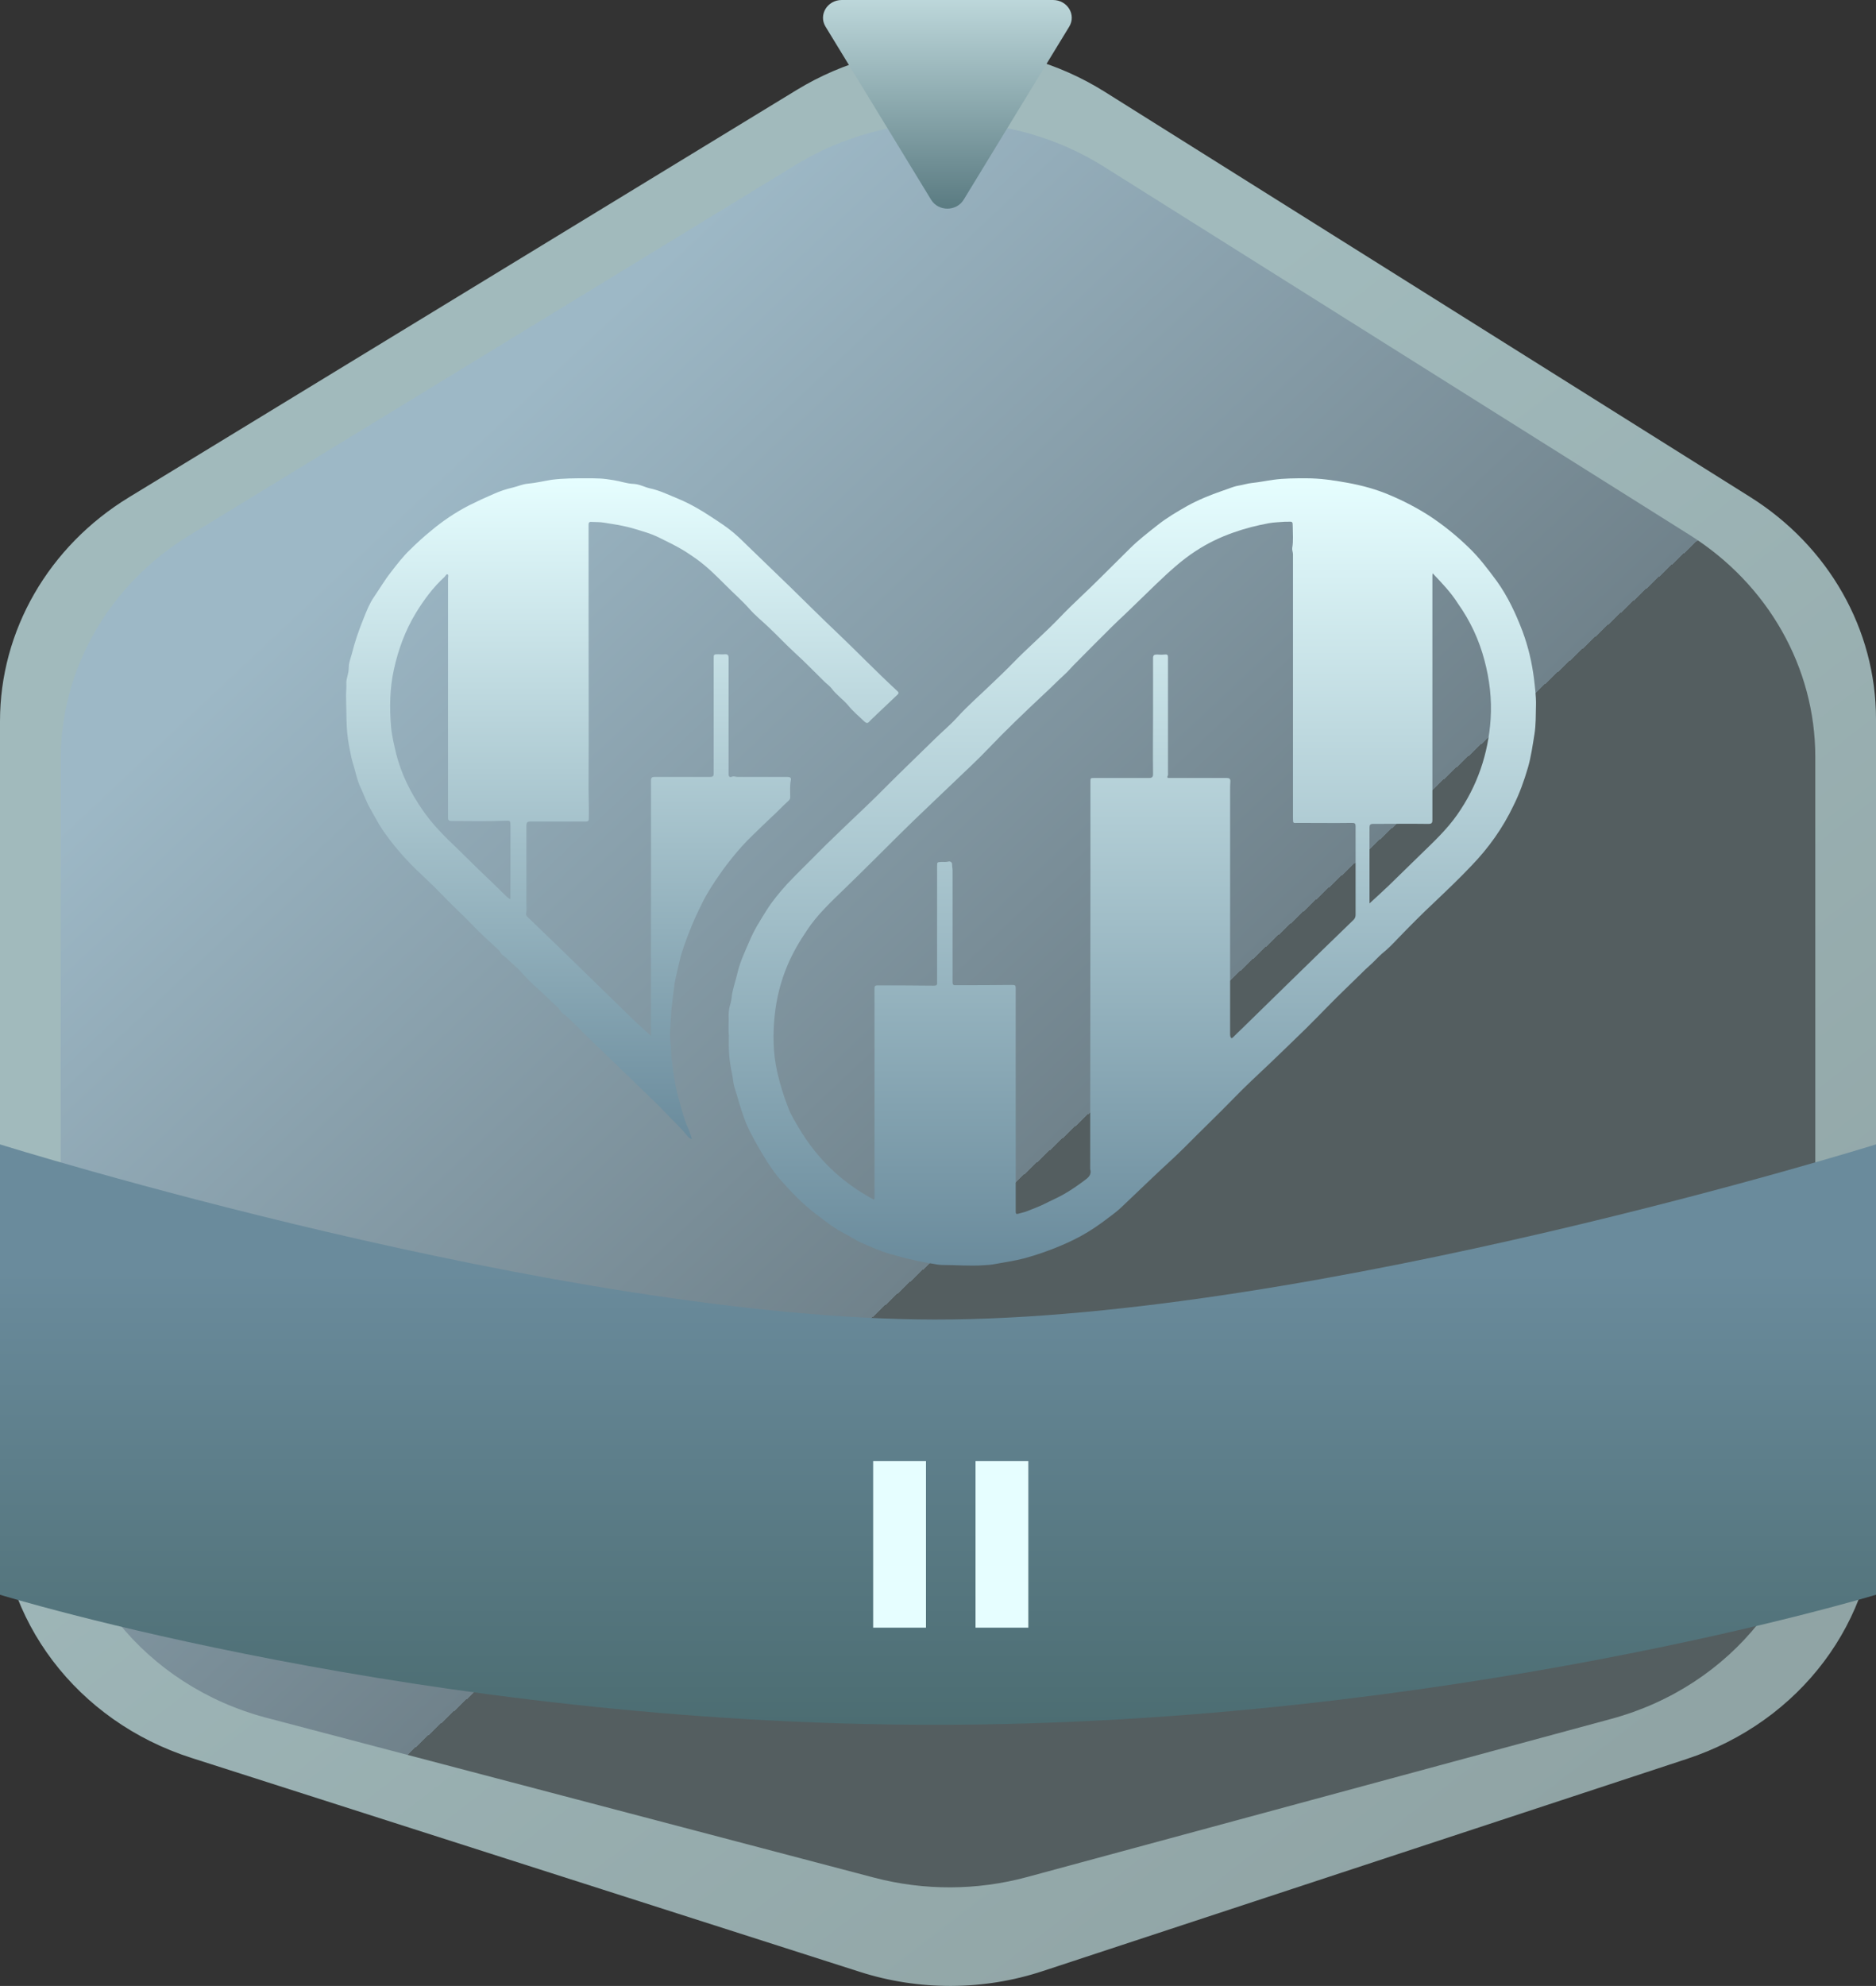 <svg width="69" height="73" viewBox="0 0 69 73" fill="none" xmlns="http://www.w3.org/2000/svg">
<rect x="0" y="0" width="69" height="73" fill="#333333" stroke="none"/>
<g clip-path="url(#clip0_7_62)">
<path d="M29.306 3.305L4.743 18.28C1.786 20.083 0 23.183 0 26.51V55.34C0 59.538 2.83 63.27 7.034 64.615L31.63 72.484C33.811 73.181 36.174 73.172 38.348 72.456L62.052 64.652C66.212 63.282 69 59.572 69 55.405V26.427C69 23.145 67.262 20.082 64.371 18.268L40.634 3.375C37.208 1.226 32.762 1.198 29.306 3.305Z" fill="url(#paint0_linear_7_62)"/>
<path d="M29.268 6.06L6.97 19.676C4.017 21.479 2.233 24.577 2.233 27.902V53.712C2.233 58.11 5.333 61.968 9.812 63.146L32.151 69.019C33.989 69.502 35.933 69.495 37.768 68.999L59.263 63.183C63.705 61.982 66.767 58.14 66.767 53.77V27.819C66.767 24.539 65.031 21.477 62.144 19.663L40.608 6.13C37.179 3.976 32.727 3.948 29.268 6.06Z" fill="url(#paint1_linear_7_62)"/>
<path d="M26.809 38.071C26.781 37.828 26.809 37.566 26.8 37.295C26.8 37.16 26.828 37.007 26.875 36.862C26.913 36.727 26.913 36.583 26.942 36.456C26.999 36.213 27.074 35.978 27.131 35.735C27.226 35.338 27.406 34.968 27.567 34.589C27.728 34.201 27.956 33.84 28.183 33.479C28.401 33.127 28.667 32.811 28.951 32.495C29.349 32.072 29.776 31.666 30.183 31.25C30.468 30.962 30.761 30.691 31.046 30.411C31.595 29.888 32.155 29.365 32.685 28.823C33.254 28.255 33.832 27.705 34.41 27.136C34.666 26.884 34.951 26.649 35.197 26.378C35.605 25.927 36.069 25.53 36.505 25.106C36.751 24.872 36.998 24.637 37.235 24.393C37.803 23.807 38.429 23.274 38.998 22.679C39.471 22.183 39.993 21.723 40.476 21.235C40.846 20.866 41.215 20.505 41.576 20.144C41.888 19.837 42.23 19.575 42.571 19.305C42.912 19.034 43.282 18.817 43.661 18.601C44.068 18.375 44.514 18.195 44.959 18.041C45.158 17.978 45.348 17.888 45.547 17.852C45.718 17.825 45.879 17.771 46.049 17.753C46.315 17.726 46.571 17.672 46.836 17.636C47.234 17.581 47.642 17.581 48.039 17.581C48.551 17.581 49.054 17.654 49.547 17.744C50.096 17.843 50.627 17.987 51.129 18.204C51.622 18.411 52.106 18.664 52.56 18.953C53.082 19.296 53.565 19.684 54.011 20.117C54.409 20.496 54.731 20.929 55.053 21.362C55.461 21.93 55.755 22.562 56.001 23.211C56.209 23.771 56.342 24.339 56.418 24.926C56.456 25.259 56.503 25.593 56.494 25.936C56.484 26.288 56.494 26.64 56.437 26.992C56.371 27.398 56.314 27.813 56.2 28.21C56.058 28.697 55.887 29.175 55.66 29.626C55.271 30.438 54.759 31.16 54.124 31.819C53.688 32.279 53.224 32.721 52.769 33.154C52.305 33.587 51.859 34.038 51.423 34.489C51.234 34.688 51.044 34.886 50.826 35.058C50.703 35.166 50.589 35.292 50.475 35.401C50.39 35.482 50.305 35.554 50.219 35.635C49.746 36.105 49.262 36.556 48.798 37.034C48.542 37.295 48.286 37.557 48.03 37.81C47.594 38.234 47.158 38.658 46.713 39.082C46.267 39.506 45.812 39.921 45.386 40.363C44.798 40.968 44.182 41.554 43.585 42.159C43.206 42.538 42.798 42.898 42.41 43.268C42.021 43.638 41.633 44.008 41.244 44.378C41.026 44.586 40.77 44.757 40.533 44.938C40.201 45.181 39.851 45.398 39.481 45.578C38.903 45.858 38.296 46.083 37.671 46.255C37.292 46.354 36.894 46.408 36.505 46.48C36.401 46.498 36.287 46.498 36.183 46.508C35.671 46.544 35.159 46.498 34.647 46.498C34.496 46.498 34.344 46.453 34.192 46.435C34.012 46.408 33.832 46.363 33.652 46.327C33.339 46.264 33.036 46.174 32.733 46.092C32.373 45.993 32.031 45.831 31.69 45.686C31.463 45.587 31.264 45.443 31.046 45.334C30.866 45.244 30.704 45.136 30.543 45.028C30.325 44.865 30.107 44.703 29.899 44.541C29.605 44.306 29.33 44.044 29.074 43.774C28.913 43.593 28.742 43.422 28.591 43.232C28.326 42.898 28.108 42.538 27.899 42.177C27.7 41.825 27.501 41.473 27.368 41.094C27.226 40.715 27.131 40.327 27.008 39.948C26.961 39.795 26.961 39.623 26.923 39.461C26.819 39.001 26.79 38.55 26.809 38.071ZM32.145 44.099C32.173 44.053 32.164 44.017 32.164 43.981C32.164 43.566 32.164 43.151 32.164 42.745C32.164 40.607 32.164 38.477 32.164 36.339C32.164 36.267 32.173 36.222 32.268 36.222C32.96 36.222 33.652 36.222 34.344 36.231C34.439 36.231 34.477 36.213 34.467 36.114C34.467 35.275 34.467 34.426 34.467 33.587C34.467 33.001 34.467 32.423 34.467 31.837C34.467 31.692 34.467 31.692 34.628 31.683C34.714 31.683 34.808 31.692 34.894 31.666C34.941 31.656 35.007 31.683 35.017 31.756C35.017 31.846 35.036 31.927 35.036 32.008C35.036 33.371 35.036 34.733 35.036 36.105C35.036 36.195 35.064 36.222 35.159 36.213C35.851 36.213 36.543 36.213 37.235 36.204C37.33 36.204 37.358 36.222 37.358 36.312C37.358 38.757 37.358 41.202 37.358 43.638C37.358 43.936 37.358 44.243 37.358 44.541C37.358 44.613 37.377 44.64 37.462 44.613C37.576 44.577 37.69 44.559 37.794 44.514C37.993 44.432 38.202 44.36 38.401 44.261C38.628 44.144 38.865 44.044 39.092 43.918C39.367 43.765 39.614 43.593 39.87 43.404C40.021 43.295 40.163 43.187 40.097 42.971C40.097 42.962 40.097 42.953 40.097 42.935C40.097 39.335 40.106 35.726 40.106 32.126C40.106 30.998 40.106 29.87 40.106 28.742C40.106 28.598 40.106 28.598 40.258 28.598C40.922 28.598 41.595 28.598 42.258 28.598C42.372 28.598 42.41 28.562 42.41 28.453C42.4 27.714 42.41 26.965 42.41 26.225C42.41 25.548 42.41 24.872 42.41 24.195C42.41 24.087 42.448 24.059 42.552 24.059C42.656 24.069 42.76 24.069 42.855 24.059C42.94 24.05 42.959 24.087 42.959 24.159C42.959 25.566 42.959 26.974 42.959 28.39C42.959 28.435 42.969 28.48 42.95 28.517C42.912 28.598 42.959 28.598 43.016 28.598C43.187 28.598 43.367 28.598 43.538 28.598C44.068 28.598 44.599 28.598 45.12 28.598C45.215 28.598 45.253 28.625 45.253 28.715C45.244 28.832 45.244 28.959 45.244 29.076C45.244 32.053 45.244 35.022 45.244 37.999C45.244 38.035 45.244 38.062 45.253 38.099C45.282 38.171 45.3 38.18 45.357 38.126C45.471 38.008 45.585 37.9 45.699 37.792C46.305 37.196 46.921 36.601 47.528 36.005C48.276 35.275 49.025 34.544 49.783 33.813C49.84 33.759 49.859 33.696 49.859 33.623C49.859 32.541 49.859 31.449 49.859 30.366C49.859 30.276 49.831 30.249 49.736 30.249C49.073 30.258 48.409 30.249 47.746 30.249C47.566 30.249 47.556 30.285 47.556 30.078C47.556 26.847 47.556 23.608 47.556 20.378C47.556 20.297 47.518 20.225 47.528 20.144C47.575 19.882 47.547 19.611 47.547 19.35C47.547 19.169 47.537 19.169 47.357 19.178C47.329 19.178 47.291 19.178 47.262 19.178C47.063 19.196 46.864 19.196 46.665 19.233C46.229 19.314 45.793 19.422 45.367 19.575C44.874 19.747 44.41 19.972 43.983 20.252C43.452 20.595 42.988 21.028 42.533 21.461C42.144 21.831 41.775 22.201 41.386 22.571C41.225 22.724 41.064 22.869 40.912 23.022C40.438 23.491 39.964 23.969 39.49 24.448C39.377 24.565 39.263 24.7 39.14 24.808C38.884 25.043 38.647 25.287 38.391 25.521C37.699 26.171 37.007 26.829 36.353 27.515C35.965 27.921 35.557 28.3 35.15 28.688C34.467 29.347 33.766 29.996 33.093 30.664C32.41 31.341 31.738 32.017 31.046 32.685C30.553 33.163 30.05 33.632 29.671 34.21C29.396 34.616 29.15 35.04 28.96 35.491C28.714 36.078 28.562 36.682 28.496 37.304C28.42 37.999 28.43 38.694 28.581 39.38C28.686 39.849 28.828 40.309 29.008 40.76C29.103 41.004 29.245 41.229 29.378 41.455C30.05 42.592 30.96 43.467 32.145 44.099ZM52.693 21.073C52.684 21.127 52.684 21.154 52.684 21.181C52.684 22.625 52.684 24.059 52.684 25.503C52.684 27.046 52.684 28.589 52.684 30.141C52.684 30.24 52.665 30.285 52.541 30.285C51.859 30.276 51.186 30.285 50.504 30.285C50.4 30.285 50.371 30.321 50.371 30.411C50.371 31.296 50.371 32.189 50.371 33.073C50.371 33.118 50.371 33.163 50.371 33.208C50.617 32.983 50.855 32.766 51.091 32.541C51.48 32.162 51.869 31.783 52.257 31.404C52.731 30.944 53.215 30.492 53.594 29.951C54.342 28.887 54.74 27.705 54.826 26.432C54.873 25.702 54.788 24.98 54.598 24.267C54.399 23.518 54.077 22.823 53.622 22.183C53.366 21.777 53.044 21.443 52.693 21.073Z" fill="url(#paint2_linear_7_62)"/>
<path d="M25.446 41.874C25.342 41.838 25.286 41.767 25.238 41.704C25.068 41.489 24.86 41.301 24.672 41.103C24.445 40.862 24.209 40.62 23.963 40.387C23.49 39.93 23.018 39.473 22.546 39.016C22.271 38.747 21.997 38.487 21.724 38.227C21.497 38.012 21.289 37.779 21.062 37.573C20.958 37.474 20.864 37.358 20.731 37.277C20.618 37.215 20.58 37.08 20.476 36.99C20.174 36.731 19.909 36.444 19.607 36.184C19.371 35.978 19.182 35.718 18.945 35.512C18.794 35.386 18.662 35.234 18.501 35.118C18.426 35.073 18.398 34.974 18.331 34.912C18.02 34.625 17.708 34.347 17.415 34.042C17.018 33.621 16.583 33.236 16.186 32.815C15.893 32.51 15.572 32.223 15.27 31.928C14.826 31.488 14.419 31.014 14.07 30.503C13.9 30.252 13.768 29.983 13.616 29.723C13.475 29.481 13.389 29.221 13.276 28.98C13.125 28.675 13.078 28.352 12.974 28.039C12.908 27.824 12.879 27.599 12.832 27.384C12.719 26.784 12.747 26.184 12.728 25.574C12.728 25.413 12.747 25.252 12.738 25.09C12.738 24.965 12.794 24.831 12.813 24.696C12.832 24.616 12.823 24.526 12.832 24.445C12.851 24.311 12.898 24.186 12.936 24.051C13.049 23.594 13.2 23.155 13.38 22.716C13.484 22.456 13.588 22.187 13.749 21.954C13.957 21.65 14.145 21.327 14.372 21.04C14.599 20.744 14.826 20.449 15.1 20.189C15.336 19.956 15.582 19.732 15.846 19.517C16.271 19.159 16.734 18.845 17.235 18.585C17.538 18.433 17.849 18.289 18.161 18.155C18.388 18.056 18.615 17.976 18.86 17.922C19.049 17.877 19.22 17.796 19.418 17.779C19.72 17.752 20.004 17.68 20.297 17.635C20.722 17.581 21.147 17.581 21.572 17.581C21.742 17.581 21.913 17.581 22.073 17.59C22.243 17.599 22.413 17.626 22.583 17.653C22.82 17.689 23.056 17.779 23.302 17.787C23.519 17.796 23.698 17.904 23.897 17.949C24.275 18.029 24.615 18.2 24.965 18.343C25.39 18.522 25.777 18.746 26.155 18.997C26.429 19.176 26.712 19.356 26.968 19.571C27.147 19.723 27.317 19.884 27.478 20.046C28.007 20.556 28.536 21.067 29.065 21.578C29.642 22.142 30.218 22.716 30.804 23.271C31.522 23.953 32.212 24.669 32.939 25.341C32.968 25.368 32.996 25.395 33.024 25.422C33.062 25.458 33.053 25.494 33.015 25.53C32.75 25.78 32.495 26.022 32.231 26.273C32.146 26.363 32.042 26.444 31.966 26.533C31.9 26.605 31.853 26.569 31.805 26.533C31.598 26.336 31.371 26.148 31.191 25.924C31.002 25.7 30.757 25.539 30.587 25.306C30.511 25.207 30.398 25.135 30.313 25.046C29.953 24.696 29.604 24.329 29.235 23.997C28.905 23.693 28.593 23.361 28.262 23.047C28.035 22.832 27.79 22.635 27.582 22.402C27.298 22.08 26.977 21.802 26.675 21.497C26.344 21.166 26.013 20.834 25.626 20.556C25.399 20.395 25.163 20.234 24.908 20.099C24.7 19.983 24.483 19.884 24.275 19.777C24.076 19.678 23.868 19.598 23.651 19.535C23.471 19.481 23.283 19.418 23.094 19.373C22.801 19.302 22.508 19.257 22.215 19.212C22.064 19.185 21.913 19.194 21.761 19.185C21.667 19.176 21.648 19.212 21.648 19.293C21.648 19.571 21.648 19.848 21.648 20.117C21.648 20.986 21.648 21.856 21.648 22.725C21.648 24.813 21.657 26.91 21.648 28.997C21.648 29.356 21.667 29.714 21.657 30.082C21.657 30.153 21.648 30.198 21.544 30.198C20.864 30.198 20.183 30.198 19.503 30.198C19.39 30.198 19.361 30.234 19.361 30.368C19.361 31.327 19.361 32.277 19.361 33.236C19.361 33.352 19.371 33.469 19.352 33.585C19.342 33.63 19.361 33.657 19.39 33.693C20.032 34.311 20.675 34.929 21.317 35.557C22.016 36.238 22.716 36.919 23.415 37.6C23.585 37.761 23.765 37.913 23.944 38.075C23.944 37.806 23.944 37.528 23.944 37.25C23.944 34.392 23.944 31.542 23.944 28.684C23.944 28.585 23.982 28.558 24.076 28.558C24.757 28.558 25.437 28.558 26.117 28.558C26.231 28.558 26.25 28.523 26.25 28.424C26.25 27.017 26.25 25.619 26.25 24.212C26.25 24.051 26.25 24.051 26.42 24.051C26.495 24.051 26.58 24.06 26.656 24.051C26.76 24.042 26.798 24.078 26.798 24.186C26.798 24.696 26.798 25.207 26.798 25.718C26.798 26.632 26.798 27.537 26.798 28.451C26.798 28.549 26.835 28.585 26.93 28.549C26.996 28.523 27.062 28.558 27.119 28.558C27.733 28.558 28.338 28.558 28.952 28.558C29.056 28.558 29.113 28.585 29.084 28.693C29.046 28.899 29.065 29.105 29.065 29.302C29.065 29.356 29.046 29.392 29.009 29.428C28.791 29.625 28.602 29.831 28.385 30.028C28.149 30.252 27.913 30.476 27.676 30.709C27.412 30.96 27.175 31.229 26.949 31.506C26.788 31.704 26.637 31.901 26.495 32.107C26.25 32.456 26.013 32.815 25.824 33.2C25.645 33.559 25.475 33.926 25.333 34.302C25.21 34.634 25.078 34.956 25.002 35.297C24.936 35.602 24.851 35.897 24.804 36.202C24.776 36.408 24.757 36.614 24.728 36.82C24.69 37.098 24.681 37.367 24.662 37.645C24.643 37.904 24.634 38.164 24.672 38.424C24.69 38.55 24.681 38.684 24.69 38.809C24.719 39.06 24.747 39.311 24.785 39.553C24.851 40.001 24.974 40.44 25.097 40.87C25.163 41.103 25.238 41.328 25.342 41.543C25.371 41.65 25.427 41.749 25.446 41.874ZM18.766 33.048C18.766 33.03 18.775 33.021 18.775 33.012C18.775 32.134 18.775 31.256 18.775 30.377C18.775 30.153 18.775 30.162 18.549 30.171C17.897 30.198 17.254 30.18 16.602 30.18C16.517 30.18 16.479 30.153 16.479 30.064C16.479 27.134 16.479 24.194 16.479 21.264C16.479 21.21 16.508 21.13 16.46 21.112C16.413 21.094 16.385 21.175 16.347 21.21C15.922 21.596 15.591 22.053 15.298 22.528C14.901 23.182 14.646 23.881 14.486 24.616C14.334 25.306 14.325 26.005 14.382 26.703C14.41 27.044 14.495 27.375 14.571 27.707C14.76 28.451 15.1 29.141 15.544 29.777C15.912 30.315 16.375 30.772 16.857 31.229C17.122 31.488 17.386 31.748 17.651 32.008C17.972 32.313 18.294 32.618 18.605 32.931C18.653 32.976 18.7 33.021 18.766 33.048Z" fill="url(#paint3_linear_7_62)"/>
<path d="M0 58.62C0 58.62 15.531 63.401 34.381 63.401C53.232 63.401 69 58.62 69 58.62V42.066C69 42.066 48.284 48.52 34.381 48.504C20.569 48.487 0 42.066 0 42.066V58.62Z" fill="url(#paint4_linear_7_62)"/>
<path d="M32.115 53.704H34.058V59.83H32.115V53.704Z" fill="#E6FEFF"/>
<path d="M35.88 53.704H37.823V59.83H35.88V53.704Z" fill="#E6FEFF"/>
<path d="M35.443 7.343C35.177 7.778 34.513 7.778 34.247 7.343L30.363 0.979C30.098 0.544 30.43 -1.00269e-05 30.961 -9.98302e-06L38.729 -9.34057e-06C39.26 -9.29664e-06 39.592 0.544 39.327 0.979L35.443 7.343Z" fill="url(#paint5_linear_7_62)"/>
</g>
<defs>
<linearGradient id="paint0_linear_7_62" x1="17.398" y1="13.145" x2="60.017" y2="68.344" gradientUnits="userSpaceOnUse">
<stop offset="0.208" stop-color="#A1BABC"/>
<stop offset="0.961" stop-color="#90A4A5"/>
</linearGradient>
<linearGradient id="paint1_linear_7_62" x1="18.505" y1="15.049" x2="41.538" y2="39.531" gradientUnits="userSpaceOnUse">
<stop stop-color="#9DB8C6"/>
<stop offset="1" stop-color="#70828B"/>
<stop offset="1" stop-color="#545E60"/>
</linearGradient>
<linearGradient id="paint2_linear_7_62" x1="41.645" y1="17.581" x2="41.645" y2="46.522" gradientUnits="userSpaceOnUse">
<stop stop-color="#E6FEFF"/>
<stop offset="1" stop-color="#6A8B9C"/>
</linearGradient>
<linearGradient id="paint3_linear_7_62" x1="22.888" y1="17.581" x2="22.888" y2="41.874" gradientUnits="userSpaceOnUse">
<stop stop-color="#E6FEFF"/>
<stop offset="1" stop-color="#6A8B9C"/>
</linearGradient>
<linearGradient id="paint4_linear_7_62" x1="43.298" y1="46.713" x2="43.298" y2="63.401" gradientUnits="userSpaceOnUse">
<stop stop-color="#6A8B9C"/>
<stop offset="1" stop-color="#4C6D72"/>
</linearGradient>
<linearGradient id="paint5_linear_7_62" x1="34.845" y1="8.322" x2="34.845" y2="-2.774" gradientUnits="userSpaceOnUse">
<stop stop-color="#52737A"/>
<stop offset="1" stop-color="#E0F8FA"/>
</linearGradient>
<clipPath id="clip0_7_62">
<rect width="69" height="73" fill="white"/>
</clipPath>
</defs>
</svg>
